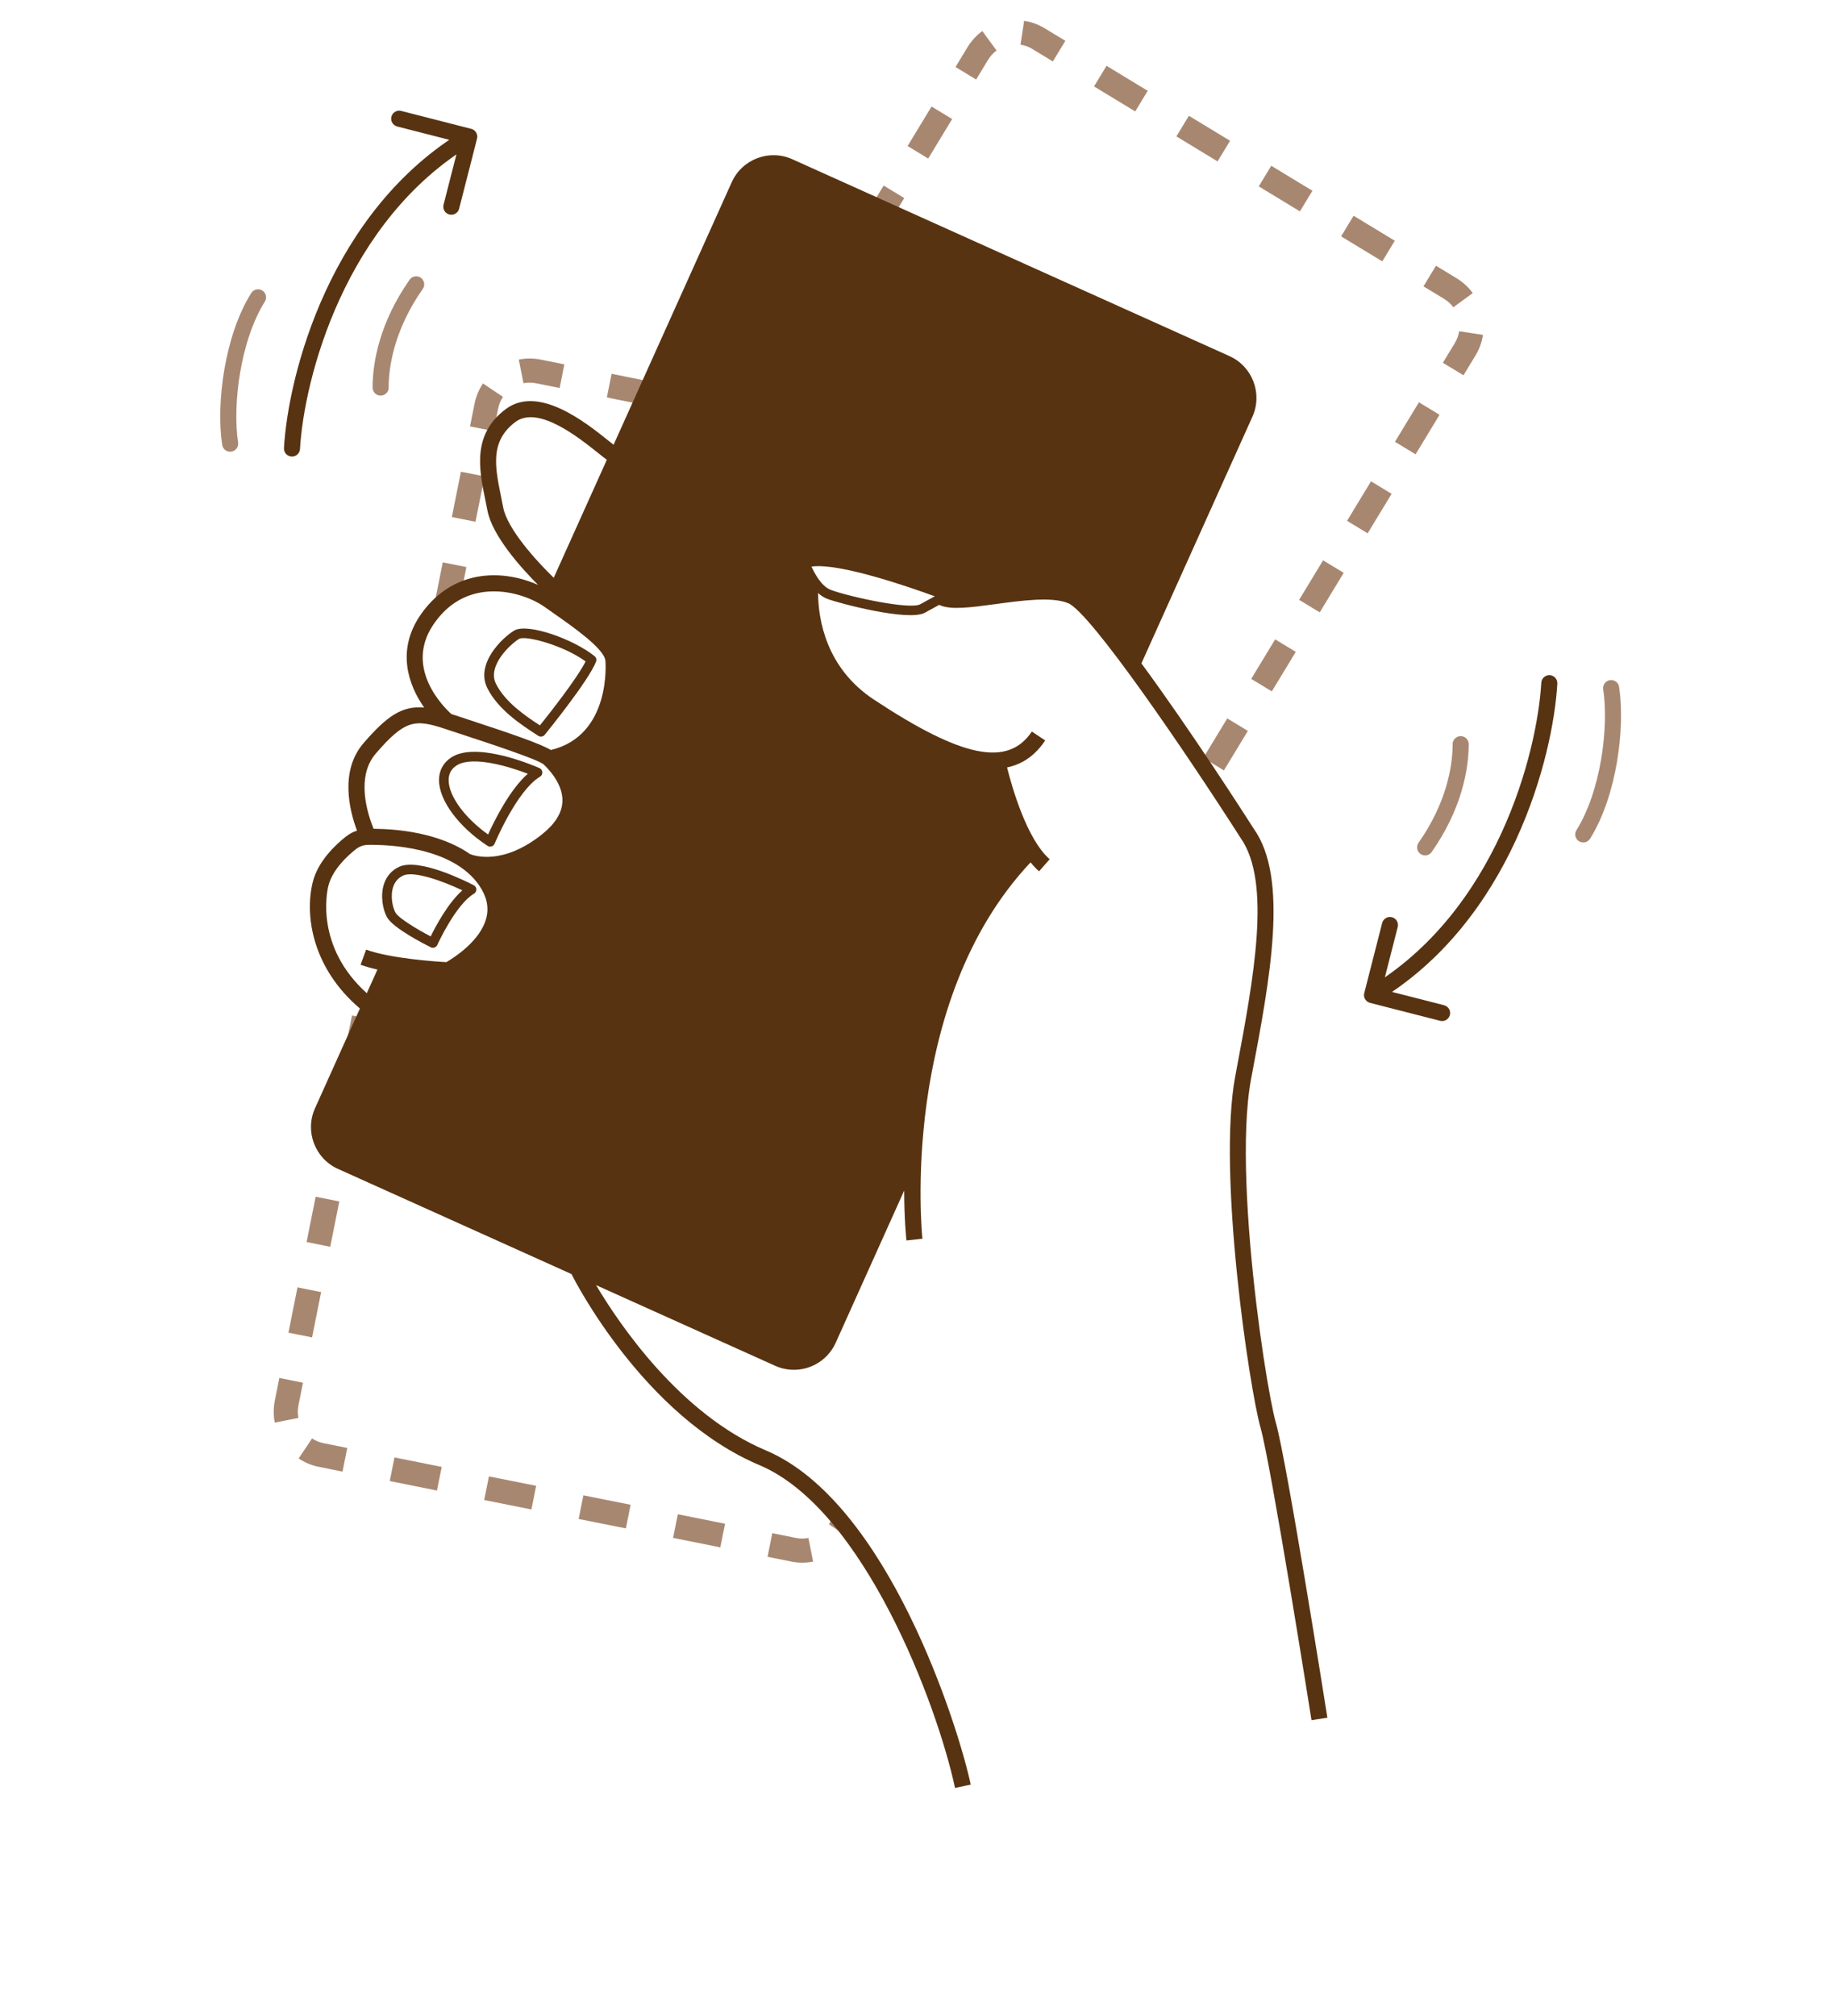 <svg width="317" height="348" viewBox="0 0 317 348" fill="none" xmlns="http://www.w3.org/2000/svg">
<path d="M137.417 265.428C138.159 265.577 138.891 265.569 139.583 265.432L139.986 267.474L140.391 269.516C139.172 269.757 137.887 269.766 136.6 269.508L132.524 268.692L133.341 264.611L137.417 265.428ZM125.187 262.976L124.369 267.057L116.215 265.423L117.032 261.342L125.187 262.976ZM146.974 264.743C146.849 264.966 146.719 265.184 146.577 265.395L143.12 263.077C143.437 262.605 143.683 262.077 143.845 261.502L146.974 264.743ZM108.88 259.708L108.062 263.789L99.907 262.155L100.726 258.074L108.88 259.708ZM92.572 256.439L91.754 260.52L83.6 258.886L84.418 254.805L92.572 256.439ZM76.265 253.171L75.446 257.252L67.292 255.617L68.111 251.537L76.265 253.171ZM53.88 248.255C54.466 248.647 55.139 248.936 55.88 249.085L59.957 249.902L59.139 253.983L55.062 253.166C53.774 252.908 52.593 252.404 51.561 251.712L52.721 249.984L53.88 248.255ZM52.313 238.642L51.529 242.552C51.381 243.294 51.387 244.026 51.523 244.717L49.483 245.122L47.441 245.525C47.2 244.306 47.19 243.022 47.448 241.735L48.232 237.824L52.313 238.642ZM55.448 223.001L53.88 230.822L49.799 230.005L51.367 222.183L55.448 223.001ZM58.583 207.36L57.016 215.18L52.935 214.362L54.502 206.542L58.583 207.36ZM61.718 191.718L60.151 199.539L56.069 198.721L57.637 190.9L61.718 191.718ZM62.944 175.694L64.526 177.705L63.285 183.898L59.204 183.08L60.773 175.259L62.944 175.694ZM80.528 97.871L80.059 100.211L75.311 104.959L74.88 104.873L76.447 97.052L80.528 97.871ZM83.664 82.229L82.096 90.049L78.015 89.232L79.583 81.411L83.664 82.229ZM146.364 72.689L146.019 74.411L141.497 75.959L137.393 75.136L138.21 71.055L146.364 72.689ZM85.116 67.34L86.844 68.498C86.451 69.083 86.163 69.756 86.015 70.498L85.232 74.409L81.15 73.591L81.934 69.68C82.192 68.393 82.695 67.211 83.388 66.179L85.116 67.34ZM130.058 69.421L129.239 73.502L121.085 71.867L121.903 67.787L130.058 69.421ZM113.75 66.152L112.932 70.233L104.777 68.598L105.596 64.518L113.75 66.152ZM89.574 62.058C90.793 61.817 92.078 61.808 93.365 62.066L97.442 62.883L96.624 66.965L92.547 66.147C91.805 65.999 91.074 66.004 90.382 66.141L89.979 64.1L89.574 62.058Z" fill="#A88771"/>
<path d="M215.453 126.146L211.316 132.965L207.757 130.807L211.894 123.986L215.453 126.146ZM223.726 112.506L219.589 119.326L216.031 117.167L220.167 110.348L223.726 112.506ZM232 98.867L227.864 105.687L224.305 103.527L228.441 96.709L232 98.867ZM240.274 85.228L236.137 92.048L232.579 89.889L236.715 83.069L240.274 85.228ZM131.304 75.099L127.976 80.585L126.053 81.242L123.609 79.76L127.746 72.94L131.304 75.099ZM248.547 71.589L244.411 78.408L240.852 76.25L244.989 69.43L248.547 71.589ZM139.578 61.46L135.441 68.28L131.882 66.121L136.019 59.302L139.578 61.46ZM253.994 57.482L256.051 57.798C255.863 59.026 255.433 60.238 254.752 61.36L252.684 64.769L249.125 62.611L251.194 59.201C251.586 58.555 251.83 57.864 251.937 57.167L253.994 57.482ZM147.851 47.821L143.714 54.641L140.157 52.481L144.292 45.662L147.851 47.821ZM251.486 48.02C252.608 48.7 253.549 49.576 254.284 50.578L252.604 51.809L250.925 53.038C250.509 52.469 249.974 51.97 249.328 51.578L245.773 49.422L247.932 45.863L251.486 48.02ZM240.822 41.55L238.663 45.108L231.552 40.795L233.711 37.236L240.822 41.55ZM156.125 34.183L151.989 41.001L148.43 38.843L152.567 32.023L156.125 34.183ZM226.601 32.924L224.443 36.482L217.333 32.169L219.491 28.61L226.601 32.924ZM212.381 24.298L210.223 27.856L203.113 23.543L205.271 19.984L212.381 24.298ZM164.399 20.543L160.262 27.362L156.704 25.204L160.84 18.384L164.399 20.543ZM198.162 15.671L196.002 19.23L188.892 14.917L191.051 11.358L198.162 15.671ZM170.835 7.037L172.065 8.716C171.496 9.133 170.996 9.667 170.604 10.313L168.536 13.724L164.977 11.565L167.045 8.155C167.726 7.033 168.603 6.093 169.605 5.358L170.835 7.037ZM176.825 3.59C178.053 3.778 179.264 4.208 180.386 4.889L183.942 7.045L181.783 10.604L178.228 8.447C177.581 8.055 176.891 7.811 176.194 7.704L176.509 5.648L176.825 3.59Z" fill="#A88771"/>
<path d="M98.719 219.911L98.687 219.927C99.187 220.924 111.174 244.451 131.142 252.875C149.142 260.469 161.855 294.307 164.891 308.578L166.535 308.228L167.605 308C165.494 298.079 153.304 259.212 132.221 250.318C117.398 244.065 106.887 228.48 102.916 221.801L133.831 235.717C136.18 236.775 138.78 236.587 140.882 235.435C142.338 234.638 143.556 233.379 144.288 231.752L156.116 205.479C156.123 210.42 156.455 213.635 156.507 214.095L159.264 213.791C159.219 213.382 155.074 173.11 177.935 148.836C178.402 149.409 178.891 149.93 179.404 150.38L181.233 148.292C177.303 144.85 174.765 135.997 173.876 132.453C174.835 132.254 175.747 131.928 176.608 131.456C178.05 130.666 179.347 129.47 180.464 127.796L178.158 126.255C174.042 132.412 166.146 130.818 150.891 120.746C142.681 115.326 141.292 107.066 141.241 102.348C141.717 102.774 142.246 103.132 142.837 103.356C144.874 104.131 156.857 107.296 159.674 105.754L162.151 104.397C162.175 104.408 162.204 104.419 162.226 104.429C164.162 105.308 167.57 104.846 171.885 104.261C176.453 103.641 181.631 102.939 184.43 104.106C188.288 105.714 204.705 129.764 214.185 144.6C219.592 152.24 216.455 168.879 213.42 184.971L213.287 185.675C210.139 202.377 215.736 239.686 217.635 246.379C219.479 252.883 226.372 296.447 226.441 296.886L227.297 296.751L229.182 296.453C228.898 294.653 222.193 252.285 220.304 245.622C220.051 244.729 219.73 243.278 219.373 241.402C218.625 237.471 217.716 231.663 216.929 225.133C215.329 211.865 214.234 195.632 216.014 186.189L216.147 185.485C219.288 168.825 222.537 151.597 216.486 143.052C214.883 140.543 205.38 125.744 197.074 114.494L216.241 71.917C218.031 67.941 216.253 63.25 212.276 61.459L136.798 27.482C132.822 25.691 128.129 27.471 126.341 31.446L105.942 76.76C105.659 76.54 105.335 76.281 104.987 76.004C101.074 72.879 92.931 66.381 87.3 70.624C81.49 74.999 82.715 81.002 83.797 86.297C83.918 86.893 84.04 87.488 84.151 88.079C84.986 92.504 90.047 98.089 92.918 100.962C90.068 99.681 86.272 98.827 82.382 99.548C78.373 100.291 74.951 102.627 72.485 106.305C68.49 112.264 70.45 118.173 73.24 122.118C69.446 121.786 66.858 123.519 62.771 128.254C58.648 133.033 60.31 139.802 61.637 143.357C60.957 143.58 60.318 143.917 59.744 144.368C57.974 145.758 54.871 148.636 53.985 152.296C52.58 158.096 53.954 167.101 62.141 174.059L54.387 191.282C52.597 195.259 54.377 199.95 58.353 201.739L98.719 219.911ZM61.458 146.551C62.056 146.082 62.78 145.828 63.555 145.816C66.895 145.762 78.149 146.109 82.742 152.826C84.034 154.716 84.437 156.541 83.972 158.406C82.978 162.394 78.321 165.328 77.063 166.057C75.24 165.955 67.464 165.44 63.209 163.898L62.263 166.507C63.133 166.822 64.123 167.096 65.168 167.335L63.33 171.417C54.475 163.435 56.414 154.052 56.682 152.949C57.371 150.103 59.97 147.719 61.458 146.551ZM64.872 130.067C69.892 124.248 71.611 124.06 76.785 125.777C77.637 126.06 78.579 126.368 79.568 126.693C84.198 128.211 92.814 131.038 93.87 131.929C96.668 134.649 97.173 136.939 97.104 138.381C97.012 140.311 95.844 142.187 93.635 143.957C86.93 149.329 82.008 147.746 81.154 147.407C75.835 143.707 68.562 143.068 64.499 143.037C63.379 140.264 61.459 134.022 64.872 130.067ZM74.79 107.85C76.859 104.764 79.585 102.887 82.887 102.276C87.063 101.503 91.488 102.958 94.022 104.744L95.278 105.625C99.058 108.27 104.234 111.892 104.528 114C104.547 114.13 105.631 126.918 95.113 129.444C93.296 128.366 88.786 126.796 80.434 124.056C79.545 123.765 78.706 123.49 77.925 123.231C76.647 122.077 69.776 115.329 74.79 107.85ZM86.878 87.565C86.764 86.96 86.64 86.352 86.516 85.742C85.466 80.601 84.559 76.161 88.969 72.84C92.89 69.895 99.889 75.484 103.255 78.172C103.859 78.654 104.361 79.053 104.774 79.354L95.606 99.719C92.674 96.88 87.584 91.313 86.878 87.565ZM158.874 104.293C157.082 105.275 146.467 102.956 143.429 101.8C141.742 101.159 140.558 98.763 140.112 97.787C144.823 97.093 156.92 101.279 161.393 102.914L158.874 104.293Z" fill="#583311"/>
<path d="M75.024 163.529C75.065 163.514 75.105 163.496 75.143 163.475C75.301 163.388 75.428 163.252 75.503 163.087C75.534 163.017 78.675 156.106 81.84 154.238C82.1 154.084 82.257 153.801 82.249 153.499C82.241 153.196 82.07 152.922 81.801 152.783C80.851 152.288 72.422 147.998 68.929 149.594C67.659 150.174 66.754 151.196 66.303 152.552C65.65 154.518 66.066 156.929 66.814 158.294C67.844 160.176 73.292 162.953 74.373 163.49C74.576 163.591 74.811 163.605 75.024 163.529ZM67.883 153.077C68.161 152.242 68.668 151.619 69.394 151.222C69.468 151.182 69.543 151.144 69.621 151.108C71.466 150.265 76.426 152.048 79.83 153.663C77.349 155.847 75.201 159.9 74.359 161.614C71.919 160.341 68.792 158.439 68.274 157.494C67.794 156.617 67.355 154.667 67.883 153.077Z" fill="#583311"/>
<path d="M84.877 146.081C84.931 146.064 84.984 146.042 85.032 146.016C85.197 145.925 85.328 145.78 85.401 145.603C85.439 145.512 89.22 136.452 93.242 134.045C93.509 133.885 93.664 133.59 93.645 133.279C93.626 132.969 93.436 132.695 93.151 132.569C92.712 132.374 82.35 127.801 77.905 130.73C76.528 131.632 75.799 132.983 75.798 134.635C75.795 138.129 79.162 142.688 84.175 145.981C84.383 146.117 84.64 146.154 84.877 146.081ZM77.463 134.637C77.463 133.541 77.906 132.719 78.817 132.122C78.886 132.077 78.957 132.035 79.031 131.994C81.785 130.486 87.807 132.259 91.135 133.54C87.959 136.312 85.269 141.819 84.272 144.029C80.221 141.137 77.46 137.366 77.463 134.637Z" fill="#583311"/>
<path d="M92.943 126.999C93.207 127.172 93.536 127.175 93.797 127.032C93.889 126.982 93.973 126.914 94.042 126.828C94.35 126.451 101.593 117.551 102.912 114.199C103.045 113.861 102.943 113.475 102.66 113.247C99.037 110.325 91.184 107.512 88.828 108.802C88.812 108.811 88.796 108.82 88.781 108.83C86.792 110.004 82.001 114.548 84.16 118.799C86.05 122.522 90.014 125.097 92.637 126.8L92.943 126.999ZM89.627 110.263C89.632 110.26 89.637 110.258 89.642 110.255C90.755 109.646 97.243 111.341 101.108 114.154C99.631 117.111 94.759 123.277 93.221 125.195C90.755 123.589 87.26 121.228 85.645 118.045C84.031 114.868 88.281 111.058 89.627 110.263Z" fill="#583311"/>
<path d="M268.886 117.992C268.929 117.227 268.345 116.572 267.58 116.528C266.815 116.484 266.159 117.069 266.115 117.834L268.886 117.992ZM235.548 171.398C235.358 172.141 235.806 172.896 236.548 173.086L248.645 176.18C249.388 176.37 250.143 175.923 250.333 175.18C250.523 174.438 250.075 173.682 249.333 173.492L238.58 170.742L241.33 159.989C241.52 159.247 241.072 158.491 240.33 158.301C239.588 158.111 238.832 158.559 238.642 159.301L235.548 171.398ZM267.5 117.913L266.115 117.834C265.773 123.824 263.86 133.733 259.222 143.798C254.586 153.857 247.272 163.978 236.185 170.549L236.892 171.742L237.599 172.936C249.31 165.995 256.949 155.359 261.742 144.959C266.532 134.566 268.524 124.316 268.886 117.992L267.5 117.913Z" fill="#583311"/>
<path d="M278.179 118.757C279.217 125.556 277.774 136.964 273.364 144.011" stroke="#A88771" stroke-width="2.775" stroke-linecap="round"/>
<path d="M252.197 128.436C252.198 132.661 250.981 139.223 246.058 146.248" stroke="#A88771" stroke-width="2.775" stroke-linecap="round"/>
<path d="M49.028 77.332C48.984 78.097 49.569 78.752 50.334 78.796C51.098 78.84 51.754 78.255 51.798 77.49L49.028 77.332ZM82.365 23.926C82.555 23.183 82.107 22.428 81.365 22.238L69.268 19.144C68.525 18.954 67.77 19.402 67.58 20.144C67.39 20.886 67.838 21.642 68.58 21.832L79.333 24.582L76.583 35.335C76.393 36.078 76.841 36.833 77.583 37.023C78.325 37.213 79.081 36.765 79.271 36.023L82.365 23.926ZM50.413 77.411L51.798 77.49C52.14 71.5 54.053 61.591 58.691 51.526C63.327 41.468 70.641 31.346 81.728 24.776L81.021 23.582L80.314 22.389C68.603 29.329 60.964 39.965 56.171 50.365C51.381 60.758 49.389 71.009 49.028 77.332L50.413 77.411Z" fill="#583311"/>
<path d="M39.735 76.571C38.696 69.772 40.139 58.364 44.549 51.317" stroke="#A88771" stroke-width="2.775" stroke-linecap="round"/>
<path d="M65.718 66.888C65.716 62.663 66.933 56.101 71.856 49.076" stroke="#A88771" stroke-width="2.775" stroke-linecap="round"/>
</svg>

